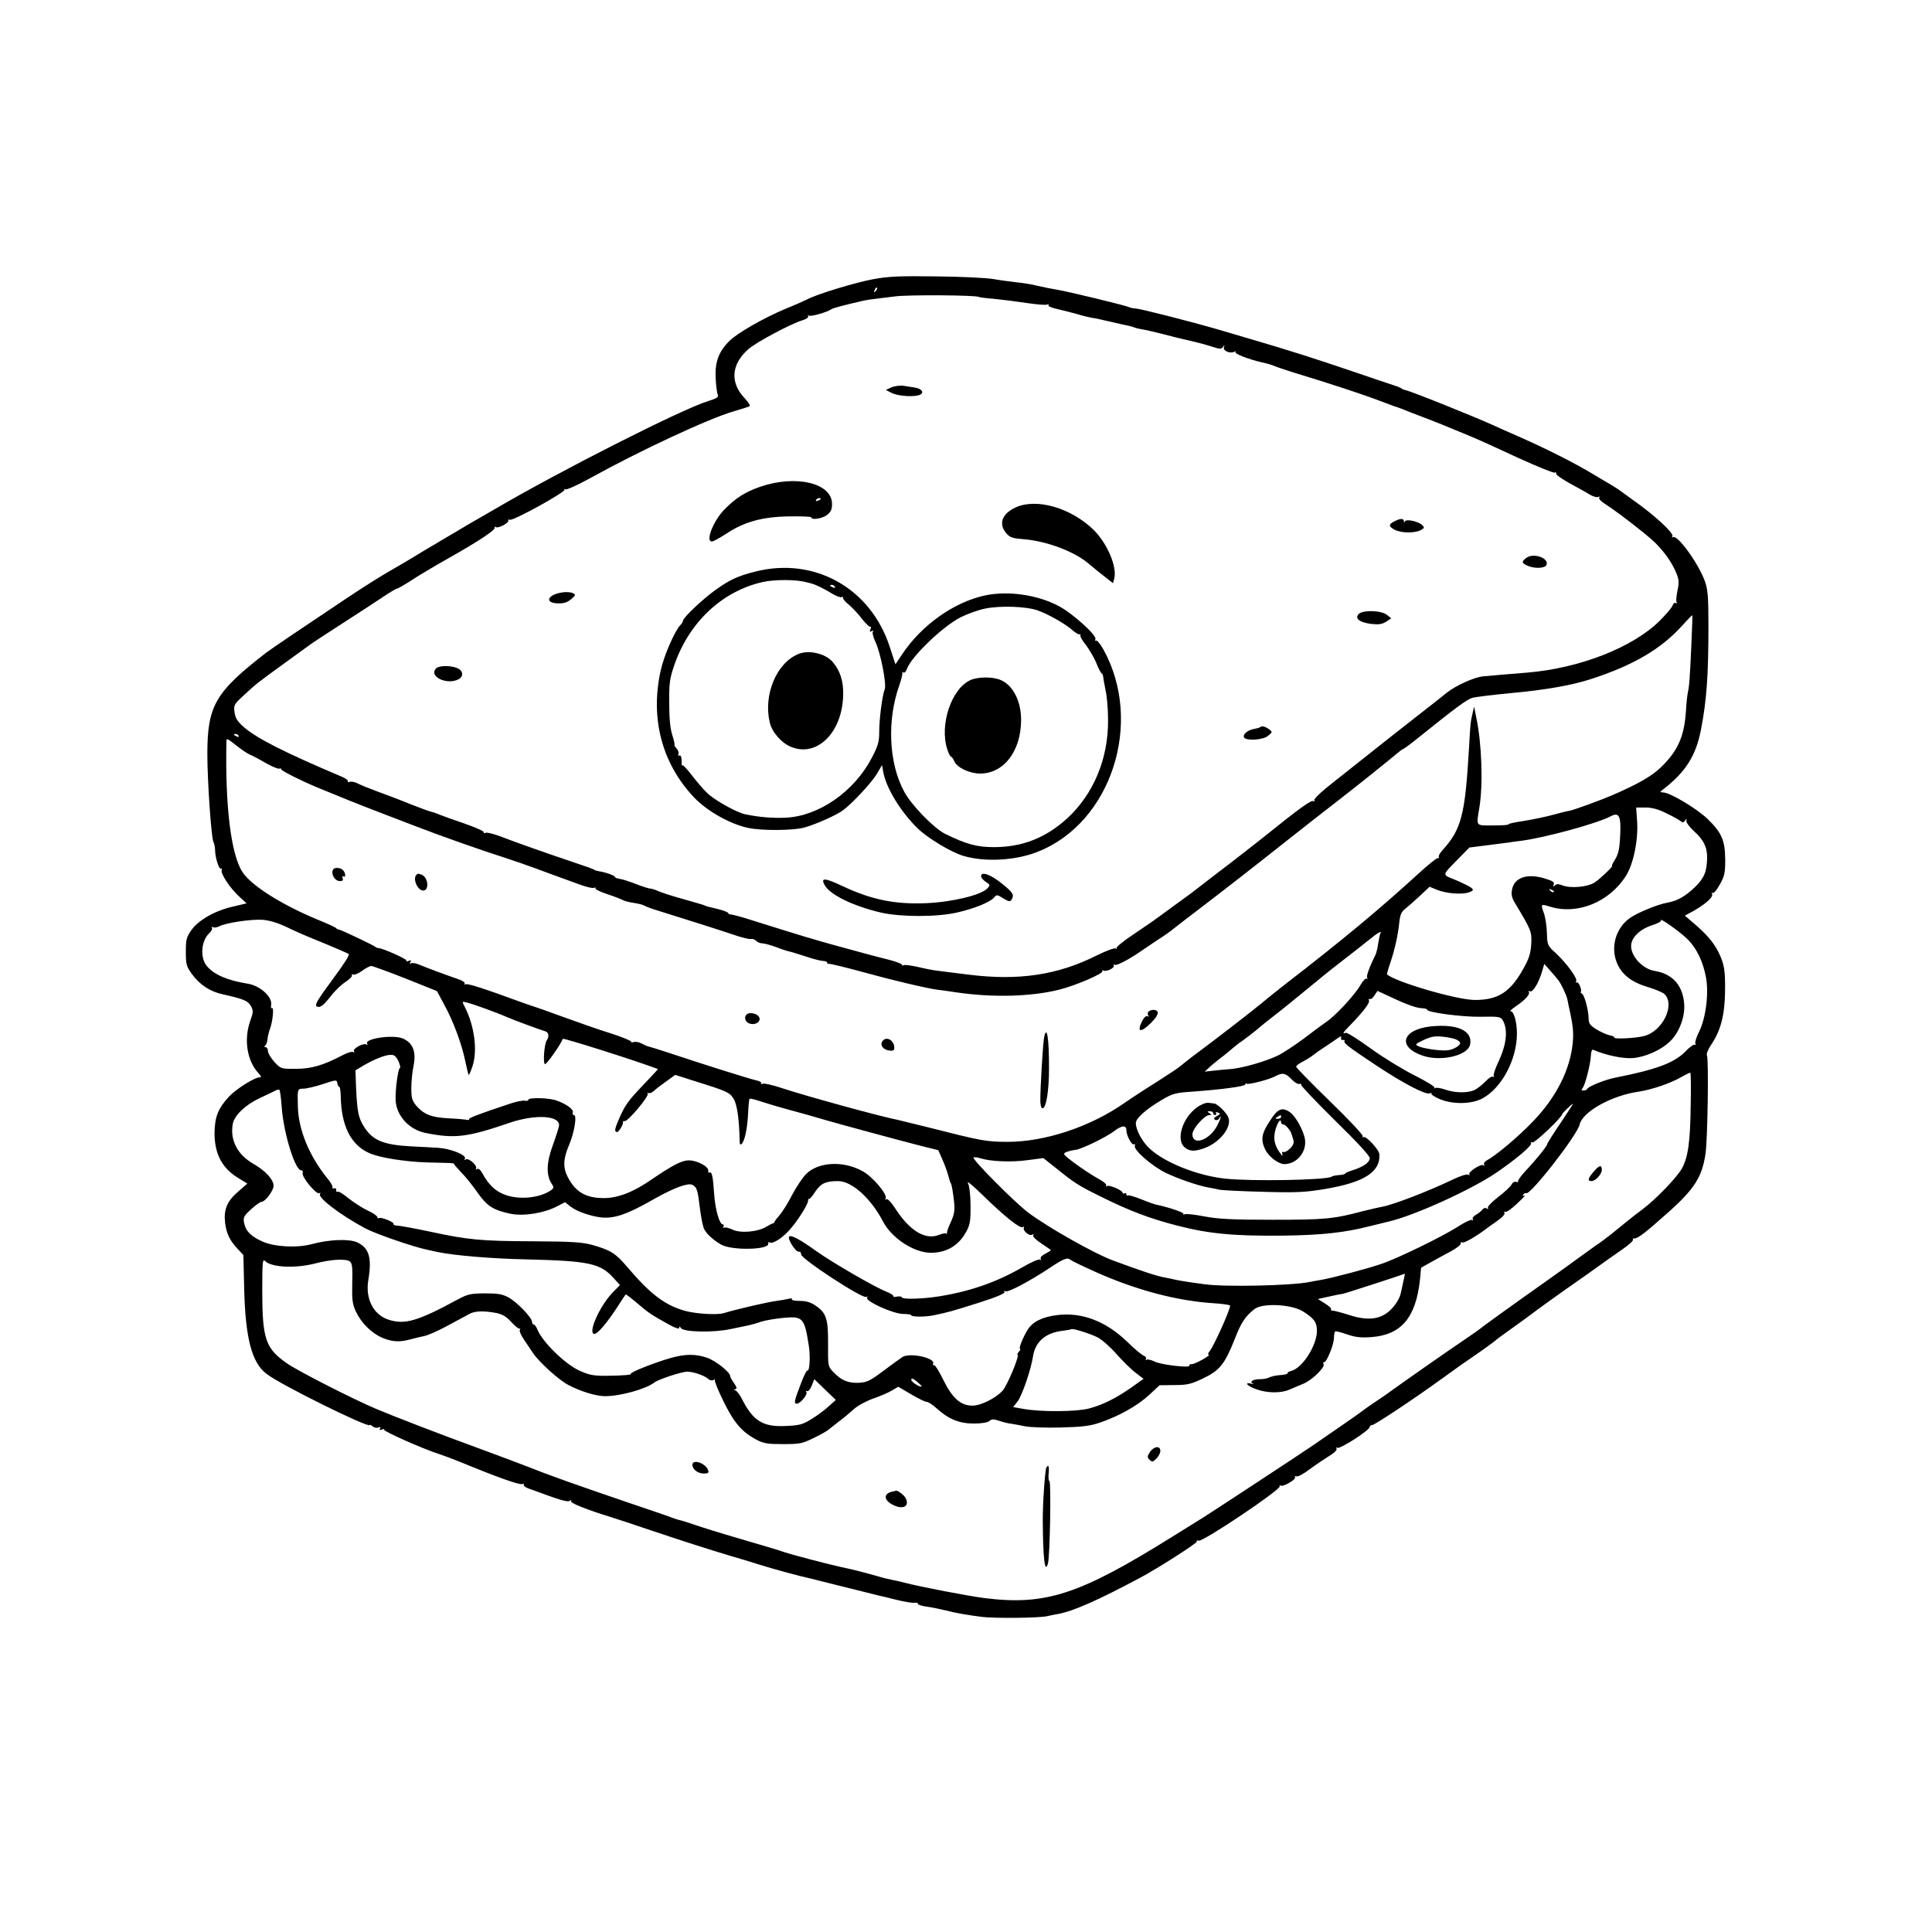 <?xml version="1.0" standalone="no"?>
<!DOCTYPE svg PUBLIC "-//W3C//DTD SVG 20010904//EN"
 "http://www.w3.org/TR/2001/REC-SVG-20010904/DTD/svg10.dtd">
<svg version="1.0" xmlns="http://www.w3.org/2000/svg"
 width="1024pt" height="1024pt" viewBox="0 0 1024 1024"
 preserveAspectRatio="xMidYMid meet">
<g transform="translate(0,1024) scale(0.1,-0.1)"
fill="#000000" stroke="none">
<path d="M4627 8760 c-96 -18 -297 -79 -347 -106 -14 -7 -65 -30 -115 -50
-117 -49 -257 -129 -300 -172 -56 -56 -76 -111 -72 -195 2 -40 7 -79 11 -88 6
-14 -4 -20 -51 -35 -138 -42 -789 -372 -1133 -574 -8 -5 -67 -39 -130 -75 -63
-37 -173 -102 -245 -145 -71 -44 -150 -90 -175 -104 -36 -20 -142 -86 -230
-145 -237 -158 -404 -271 -430 -291 -270 -209 -311 -281 -311 -537 0 -144 21
-444 32 -465 5 -9 9 -29 9 -44 0 -38 21 -104 31 -98 5 3 6 -1 4 -8 -7 -18 46
-98 94 -141 l38 -35 -72 -17 c-96 -22 -182 -71 -220 -124 -27 -38 -30 -51 -30
-116 0 -66 3 -77 31 -116 42 -58 96 -94 164 -109 109 -24 134 -34 150 -62 13
-25 13 -32 -3 -77 -36 -101 -18 -213 43 -279 14 -15 17 -22 7 -22 -28 0 -126
-62 -165 -104 -56 -61 -74 -107 -75 -191 0 -113 41 -189 131 -242 l43 -26 -50
-44 c-58 -50 -76 -94 -68 -164 7 -57 25 -94 66 -138 l31 -33 4 -172 c6 -267
40 -399 119 -458 74 -58 547 -291 547 -271 0 3 7 0 15 -7 8 -7 22 -10 30 -6
11 4 14 2 9 -6 -5 -8 -2 -9 10 -5 9 4 15 3 12 -1 -5 -8 210 -103 289 -128 22
-7 69 -25 105 -39 203 -84 322 -126 337 -121 8 3 12 2 9 -3 -3 -5 7 -13 22
-19 179 -66 209 -75 223 -66 7 4 9 3 6 -3 -6 -9 84 -45 208 -83 33 -10 132
-43 220 -73 159 -53 300 -99 425 -136 36 -10 101 -30 145 -44 70 -22 220 -63
265 -72 8 -2 89 -22 180 -45 91 -23 174 -43 185 -46 11 -2 54 -13 95 -23 41
-10 84 -18 97 -16 12 1 20 -1 18 -5 -3 -4 17 -11 43 -15 26 -3 72 -13 102 -20
60 -15 104 -23 195 -35 66 -8 306 -6 345 4 14 3 41 9 60 12 80 15 211 73 432
191 91 48 303 184 301 192 -2 6 3 8 10 5 21 -8 440 273 430 289 -3 6 -1 7 5 3
13 -8 84 33 76 45 -3 5 1 7 8 4 7 -3 39 14 70 38 31 23 77 54 103 70 28 17 43
32 39 39 -4 7 -3 8 4 4 13 -8 171 93 171 110 1 6 7 11 14 11 13 0 228 143 367
244 47 34 112 81 145 103 86 59 128 90 141 101 6 6 46 35 88 65 42 30 103 74
134 98 31 23 95 69 142 102 47 33 104 73 128 90 102 73 130 93 185 131 32 22
55 44 52 48 -2 5 1 8 8 7 17 -1 59 31 173 133 145 128 186 193 204 319 11 81
17 503 7 519 -4 7 7 33 24 58 49 73 70 154 72 275 2 119 -4 152 -37 218 -26
50 -64 94 -134 153 l-42 36 48 26 c63 36 105 74 96 89 -4 6 -3 8 3 5 6 -4 23
17 39 46 25 45 28 62 28 132 -1 101 -19 142 -93 214 -57 55 -200 141 -237 141
-17 1 -17 2 -3 13 123 94 178 181 205 322 30 157 39 286 39 550 0 148 -3 189
-18 232 -32 93 -146 251 -170 236 -6 -3 -7 -1 -3 5 9 16 -96 113 -209 192 -19
14 -44 32 -55 40 -10 8 -31 22 -47 32 -15 9 -65 38 -111 66 -98 59 -247 134
-392 198 -58 25 -118 52 -135 60 -99 45 -434 180 -465 186 -8 2 -17 5 -20 8
-3 3 -21 11 -40 17 -19 6 -120 40 -225 76 -194 66 -342 113 -520 165 -55 16
-140 41 -190 56 -141 41 -407 109 -436 111 -14 1 -30 4 -35 7 -13 8 -331 85
-384 93 -25 4 -70 13 -100 20 -30 8 -82 16 -115 19 -33 4 -87 11 -120 17 -33
6 -168 13 -300 14 -199 3 -257 0 -338 -15z m14 -63 c-10 -9 -11 -8 -5 6 3 10
9 15 12 12 3 -3 0 -11 -7 -18z m547 -31 c4 -2 41 -7 82 -10 41 -4 119 -14 172
-22 54 -8 103 -12 109 -8 7 4 9 3 6 -3 -4 -6 18 -15 51 -22 31 -7 77 -19 102
-26 25 -8 59 -16 75 -19 17 -2 62 -12 100 -21 39 -9 81 -19 94 -21 14 -3 28
-7 31 -9 4 -2 22 -7 41 -10 19 -3 70 -15 114 -26 44 -12 87 -22 95 -24 75 -17
122 -29 163 -42 42 -14 50 -14 59 -2 8 11 9 11 5 -3 -6 -18 35 -34 56 -22 7 4
9 3 5 -1 -9 -9 71 -40 142 -56 25 -5 54 -14 65 -19 11 -5 56 -20 100 -34 198
-60 365 -115 465 -153 36 -14 70 -26 75 -28 6 -1 24 -8 40 -14 17 -7 64 -26
105 -41 71 -27 106 -41 260 -105 36 -15 147 -65 247 -112 101 -46 187 -81 193
-78 6 4 9 1 8 -5 -2 -6 31 -29 72 -52 41 -22 90 -49 107 -60 18 -10 38 -16 44
-12 7 4 9 3 5 -4 -3 -6 11 -21 31 -33 56 -35 212 -155 261 -201 51 -49 95
-111 117 -166 14 -34 15 -50 6 -92 -6 -29 -8 -56 -5 -62 4 -6 2 -8 -4 -4 -6 3
-13 -2 -17 -13 -3 -11 -35 -48 -70 -83 -144 -141 -424 -250 -700 -273 -101 -8
-184 -15 -235 -20 -49 -5 -147 -50 -195 -89 -16 -14 -87 -69 -156 -123 -69
-54 -171 -134 -226 -178 -56 -44 -151 -120 -212 -168 -67 -52 -109 -92 -105
-99 4 -7 3 -8 -4 -4 -12 7 -66 -31 -276 -200 -56 -44 -159 -125 -231 -179 -71
-55 -134 -103 -140 -108 -5 -4 -44 -32 -85 -62 -41 -30 -86 -63 -100 -73 -14
-11 -69 -48 -122 -84 -54 -36 -94 -69 -90 -73 4 -5 2 -5 -5 -2 -6 4 -51 -13
-100 -37 -206 -104 -414 -135 -678 -102 -71 9 -147 18 -167 21 -20 2 -66 11
-103 20 -37 8 -71 13 -76 9 -5 -3 -9 -1 -9 3 0 5 -33 17 -72 27 -40 10 -95 24
-123 32 -27 7 -102 28 -165 45 -108 30 -166 47 -430 130 -58 19 -111 33 -117
32 -7 0 -13 3 -13 7 0 4 -24 14 -52 21 -29 7 -55 14 -58 14 -3 1 -12 4 -20 8
-8 3 -58 17 -110 32 -52 14 -109 33 -127 40 -17 8 -37 15 -45 15 -8 0 -43 11
-79 25 -35 14 -74 26 -86 27 -13 2 -23 6 -23 9 0 8 -50 26 -85 31 -11 2 -22 5
-25 8 -3 3 -50 20 -105 38 -131 44 -314 108 -393 139 -35 13 -70 22 -78 19 -8
-3 -13 -2 -10 3 3 5 -43 25 -102 46 -59 20 -118 41 -132 47 -14 6 -33 13 -43
15 -10 2 -62 21 -115 42 -53 22 -131 51 -172 66 -41 15 -88 34 -103 42 -15 8
-35 12 -43 9 -8 -3 -13 -2 -10 3 3 4 -11 15 -32 24 -307 130 -455 205 -524
267 -30 27 -41 45 -45 75 -5 39 -3 42 55 95 66 61 62 57 217 170 61 44 115 83
120 87 14 11 99 67 225 148 58 37 134 87 170 111 36 24 69 44 74 44 5 0 39 20
75 43 36 24 125 77 196 117 163 92 254 152 247 164 -3 5 0 6 6 2 14 -8 73 24
66 36 -3 4 1 5 8 3 18 -7 300 149 290 160 -4 5 -2 5 5 1 6 -3 65 23 130 59
264 146 630 317 763 355 41 12 79 24 83 27 5 3 -7 22 -26 42 -78 82 -72 178
17 258 38 36 226 136 288 155 20 6 35 15 31 21 -3 6 -1 7 4 4 10 -7 99 19 118
33 9 7 69 23 175 47 14 3 41 7 60 9 19 2 67 8 105 13 67 9 427 7 443 -3z
m3777 -1833 c-8 -189 -12 -232 -19 -263 -3 -14 -8 -57 -10 -97 -9 -136 -42
-212 -133 -300 -49 -47 -118 -87 -258 -148 -66 -28 -198 -76 -225 -82 -14 -2
-54 -12 -90 -22 -36 -10 -104 -24 -152 -32 -48 -7 -85 -15 -83 -18 2 -4 -35
-6 -81 -6 -95 0 -90 -7 -73 95 20 121 13 337 -16 475 l-12 60 -8 -35 c-11 -46
-12 -57 -19 -186 -21 -356 -40 -430 -143 -543 -12 -14 -20 -28 -17 -33 3 -5 1
-7 -5 -6 -5 2 -49 -33 -98 -78 -211 -193 -412 -360 -709 -589 -42 -33 -105
-83 -138 -111 -55 -45 -228 -179 -356 -274 -26 -20 -54 -42 -63 -50 -8 -8 -66
-46 -127 -85 -61 -38 -139 -89 -173 -113 -182 -126 -420 -204 -616 -204 -114
0 -139 5 -426 78 -72 18 -142 35 -155 38 -97 19 -494 128 -629 173 -40 13 -80
22 -88 19 -8 -3 -12 -2 -9 3 3 5 -9 11 -26 15 -30 6 -272 82 -473 149 -49 16
-94 30 -100 31 -5 1 -21 8 -34 15 -12 7 -32 11 -42 8 -10 -3 -17 -2 -14 2 2 4
-46 24 -108 44 -62 19 -175 59 -252 87 -77 28 -147 53 -155 55 -8 2 -42 14
-75 26 -194 71 -278 98 -288 92 -5 -3 -7 -2 -4 4 3 5 -11 15 -31 22 -70 24
-177 64 -210 78 -18 8 -37 11 -44 7 -7 -5 -8 -3 -3 6 6 10 4 12 -9 7 -9 -4
-15 -3 -12 2 5 7 -127 66 -149 66 -5 0 -12 3 -15 6 -6 7 -180 90 -194 92 -6 1
-13 5 -16 9 -3 3 -45 23 -95 43 -193 80 -353 181 -400 253 -61 94 -92 350 -85
690 0 21 3 20 52 -19 29 -23 62 -45 73 -49 11 -4 49 -24 83 -44 35 -20 68 -33
73 -30 5 3 9 1 9 -3 0 -8 106 -61 190 -96 19 -8 69 -28 110 -45 70 -29 145
-59 415 -162 126 -49 353 -129 470 -166 44 -14 121 -41 170 -59 50 -19 106
-39 125 -46 19 -7 64 -23 99 -36 35 -13 70 -22 78 -19 8 3 12 2 9 -2 -3 -5 25
-19 62 -31 37 -12 75 -27 84 -32 9 -5 36 -12 60 -15 24 -4 48 -10 53 -14 6 -4
42 -18 80 -29 160 -50 325 -102 395 -126 41 -14 82 -24 90 -22 9 2 21 -2 28
-10 7 -7 21 -13 32 -13 11 0 44 -9 74 -20 30 -12 63 -22 73 -24 10 -2 47 -14
82 -25 35 -12 76 -23 91 -24 16 -1 26 -5 24 -9 -3 -4 4 -7 13 -7 10 0 92 -20
183 -45 156 -43 335 -85 390 -92 14 -1 59 -8 100 -14 192 -28 396 -23 546 15
87 22 235 86 227 98 -3 5 -1 7 5 3 14 -9 63 14 55 27 -3 6 -1 7 5 3 10 -6 75
28 140 73 15 10 55 37 89 60 35 22 71 48 80 56 10 8 65 51 123 95 133 101 305
235 479 373 158 124 157 124 276 216 92 71 258 204 309 247 15 13 30 24 33 24
3 0 36 24 72 53 210 169 265 209 294 218 17 5 108 16 202 25 185 17 323 41
425 74 224 72 373 159 485 283 28 31 52 56 54 56 2 1 0 -65 -4 -146z m-7700
-493 c3 -6 -1 -7 -9 -4 -18 7 -21 14 -7 14 6 0 13 -4 16 -10z m7566 -410 c34
-16 68 -35 76 -42 12 -9 16 -9 24 3 8 12 9 12 7 -1 -2 -9 16 -32 38 -53 59
-53 77 -95 71 -167 -4 -63 -23 -97 -82 -149 -44 -38 -79 -56 -126 -65 -52 -9
-157 -52 -199 -81 -71 -49 -102 -143 -75 -225 23 -69 76 -114 167 -141 40 -12
81 -29 90 -38 58 -56 -9 -196 -107 -222 -44 -12 -165 -18 -159 -8 2 4 -10 9
-26 12 -16 4 -48 18 -70 32 -32 20 -40 31 -40 56 0 42 -21 122 -34 131 -6 4
-10 9 -8 10 9 8 -11 57 -21 51 -6 -3 -7 -1 -3 6 9 14 -49 94 -108 149 -44 40
-45 43 -47 106 -1 36 -8 82 -15 103 -19 53 -19 53 33 37 145 -44 313 25 401
164 40 63 66 192 59 290 l-5 72 49 0 c34 0 68 -9 110 -30z m-244 -122 c-3 -66
-9 -94 -26 -122 -13 -20 -20 -36 -17 -36 8 0 -63 -68 -90 -86 -38 -26 -130
-34 -175 -16 -19 8 -30 7 -38 -1 -9 -9 -11 -8 -6 5 5 13 -5 19 -51 33 -92 27
-158 3 -170 -60 -5 -26 -1 -44 16 -72 86 -143 89 -150 86 -215 -3 -50 -11 -77
-40 -129 -70 -127 -134 -169 -259 -169 -94 0 -416 94 -465 135 -2 2 6 31 18
65 23 69 39 140 47 214 4 38 11 54 32 70 14 11 49 42 77 68 l51 48 39 -16 c48
-20 135 -27 171 -13 22 8 24 12 12 23 -8 7 -45 25 -82 41 -77 32 -79 19 19
120 l52 53 103 13 c57 7 106 14 109 14 3 1 32 5 65 9 128 17 401 92 471 129
46 25 57 2 51 -105z m-352 -296 c-3 -3 -11 0 -18 7 -9 10 -8 11 6 5 10 -3 15
-9 12 -12z m-6723 -182 c35 -18 110 -51 168 -74 100 -41 161 -68 168 -72 7 -4
-22 -50 -88 -139 -79 -107 -93 -132 -81 -139 16 -10 35 4 75 55 21 28 56 61
78 75 21 14 36 29 33 34 -3 5 0 7 7 5 8 -3 29 6 48 20 19 14 40 25 48 25 7 0
89 -30 181 -66 l167 -67 38 -71 c49 -89 94 -211 112 -300 8 -38 16 -71 18 -73
2 -3 11 18 20 45 28 83 11 215 -41 316 -15 28 -14 29 9 23 32 -7 164 -55 213
-77 26 -12 174 -67 202 -75 22 -6 26 -26 10 -51 -13 -22 -20 -124 -8 -124 10
0 84 106 94 134 2 6 376 -112 504 -160 2 0 -35 -40 -81 -88 -80 -84 -95 -105
-130 -188 -18 -41 -20 -58 -6 -58 10 0 35 41 32 53 -1 4 3 6 9 5 16 -4 130
132 122 145 -3 5 -2 7 4 4 5 -4 19 2 29 11 10 10 40 33 66 51 l47 34 103 -33
c173 -54 186 -60 207 -95 18 -30 29 -111 31 -215 0 -24 3 -31 11 -23 16 16 30
80 34 161 2 41 5 76 8 78 3 3 31 -4 63 -15 33 -11 95 -29 139 -41 102 -28 128
-35 195 -55 75 -22 404 -111 514 -139 l89 -22 22 -50 c18 -42 25 -62 40 -116
2 -5 3 -9 5 -10 4 -6 11 -46 17 -99 4 -45 1 -65 -17 -105 -13 -27 -22 -53 -21
-59 2 -5 0 -7 -4 -3 -4 3 -21 0 -38 -7 -73 -29 -156 21 -234 143 -20 31 -39
50 -45 46 -7 -4 -8 -3 -4 4 12 20 -70 117 -123 145 -101 56 -232 49 -297 -14
-19 -18 -52 -68 -75 -111 -22 -44 -54 -94 -70 -112 -16 -18 -28 -35 -26 -37 1
-2 0 -3 -2 -2 -2 2 -19 -7 -38 -18 -46 -29 -141 -37 -183 -15 -18 8 -37 13
-43 9 -6 -3 -7 -1 -3 5 4 7 3 12 -2 12 -19 0 -41 78 -47 163 -6 93 -12 120
-25 112 -4 -3 -7 2 -6 11 1 22 -60 54 -103 54 -37 0 -85 -25 -197 -101 -96
-67 -179 -99 -253 -99 -96 0 -151 32 -192 112 -26 50 -24 97 7 169 29 69 43
159 26 159 -6 0 -9 6 -6 14 6 15 -34 45 -86 63 -40 15 -150 17 -150 4 0 -5 -8
-7 -17 -5 -10 3 -45 -4 -78 -15 -169 -56 -225 -78 -219 -83 3 -4 -2 -5 -13 -3
-10 2 -54 6 -99 8 -89 5 -128 21 -168 67 -22 27 -26 41 -26 93 0 33 5 87 12
119 15 74 -4 121 -57 144 -54 22 -206 -1 -189 -28 4 -7 2 -8 -4 -4 -16 10 -74
-22 -66 -36 4 -7 3 -8 -4 -4 -7 4 -33 -4 -59 -18 -101 -53 -164 -71 -246 -71
-78 0 -79 0 -113 37 -19 21 -34 47 -34 58 0 11 -6 20 -12 20 -8 0 -9 3 -3 8 6
4 12 20 13 36 2 17 8 40 13 53 14 37 22 116 11 110 -5 -4 -7 4 -5 17 8 41 -57
101 -122 112 -111 18 -180 48 -219 94 -37 45 -30 135 14 175 11 10 17 22 13
28 -3 6 -1 7 5 3 6 -4 21 -2 33 4 35 19 170 39 231 35 36 -3 79 -16 120 -35z
m7427 -63 c52 -49 87 -121 103 -207 16 -85 -1 -219 -37 -289 -14 -28 -23 -57
-19 -63 4 -6 3 -8 -3 -5 -5 3 -27 -12 -49 -35 -58 -61 -156 -97 -369 -139 -58
-11 -147 -47 -153 -61 -2 -5 -11 -8 -19 -8 -11 0 -13 3 -5 13 14 16 42 128 44
172 1 22 6 34 12 31 70 -30 158 -48 211 -44 67 6 148 42 195 87 47 44 79 124
77 190 -4 104 -59 169 -157 185 -70 11 -137 91 -123 147 9 40 53 77 109 95 30
9 51 21 48 26 -12 18 93 -55 135 -95z m-1623 25 c-2 -4 -7 -27 -11 -51 -3 -24
-10 -51 -14 -60 -33 -67 -50 -114 -45 -123 4 -6 3 -8 -3 -5 -5 3 -20 -12 -33
-35 -28 -50 -132 -162 -180 -194 -19 -13 -73 -53 -120 -89 -47 -35 -109 -76
-138 -90 -68 -32 -183 -65 -247 -71 -27 -2 -70 -6 -95 -9 l-45 -5 36 33 c21
17 49 41 64 51 14 11 38 31 53 44 15 13 39 31 53 40 14 10 45 34 70 54 24 21
60 50 80 65 38 29 142 113 245 198 33 28 95 77 138 110 43 33 102 79 130 102
47 39 74 54 62 35z m944 -248 c14 -18 42 -76 47 -99 1 -5 4 -21 7 -35 24 -107
27 -141 22 -196 -14 -146 -89 -292 -214 -421 -76 -79 -195 -179 -240 -202 -12
-7 -20 -17 -16 -23 4 -7 3 -8 -4 -4 -14 9 -85 -38 -74 -49 4 -5 1 -5 -6 -1 -7
4 -41 -6 -78 -24 -131 -63 -318 -135 -378 -146 -16 -3 -62 -13 -101 -23 -157
-42 -204 -46 -480 -46 -216 0 -289 4 -363 18 -51 10 -98 15 -104 11 -6 -4 -8
-3 -5 2 4 8 -88 38 -149 50 -5 1 -39 13 -74 27 -35 14 -67 24 -72 21 -4 -3 -8
0 -8 6 0 6 -4 8 -10 5 -5 -3 -10 -2 -10 3 0 13 -70 43 -82 36 -6 -4 -8 -3 -5
3 4 6 -17 23 -46 38 -29 16 -82 51 -120 79 -63 47 -66 51 -45 60 13 5 35 10
51 12 33 5 159 66 204 100 39 30 63 31 63 4 0 -29 29 -82 40 -75 6 3 7 0 5 -8
-9 -21 92 -109 165 -144 65 -31 169 -67 225 -77 17 -3 44 -8 60 -12 17 -3 122
-8 235 -11 178 -5 221 -2 328 16 204 35 289 90 283 183 -1 24 -71 99 -84 91
-5 -3 -7 -1 -4 4 4 6 -74 89 -173 185 -99 96 -180 179 -180 184 0 6 15 17 33
26 17 9 41 23 52 32 11 9 40 30 65 46 25 16 55 37 68 46 18 13 22 14 20 3 -2
-8 3 -13 10 -11 8 1 11 -1 8 -6 -6 -10 19 -30 173 -132 139 -92 257 -154 279
-145 9 3 13 3 9 -1 -4 -4 16 -18 45 -30 69 -28 165 -27 223 3 103 54 185 206
185 345 0 61 -16 118 -33 118 -7 0 6 12 28 27 50 34 76 63 68 76 -3 6 -1 7 5
3 15 -9 46 42 64 101 l13 44 30 -34 c16 -18 37 -42 45 -53z m-731 -147 c22 -1
37 -5 35 -8 -8 -14 187 -40 285 -38 93 2 104 0 115 -17 30 -51 22 -129 -24
-226 -16 -34 -26 -66 -23 -71 3 -6 2 -7 -4 -4 -5 4 -23 -7 -39 -24 -16 -17
-41 -37 -56 -45 -35 -18 -105 -18 -158 1 -23 8 -47 12 -54 8 -6 -3 -8 -2 -3 2
4 5 -44 34 -105 65 -62 31 -167 95 -233 143 -66 48 -125 85 -132 83 -20 -8
-16 1 20 37 73 75 108 121 103 134 -3 8 -2 11 4 8 5 -3 16 5 25 19 l16 24 95
-44 c52 -25 112 -46 133 -47z m-5417 -282 c8 -19 12 -35 8 -35 -10 0 -26 -120
-23 -172 4 -82 72 -156 159 -173 155 -31 221 -23 448 55 135 45 264 38 259
-16 -1 -10 -16 -57 -33 -104 -34 -92 -36 -159 -6 -204 13 -20 12 -24 -7 -37
-60 -39 -165 -49 -239 -22 -51 18 -88 53 -120 112 -11 20 -22 30 -29 25 -7 -4
-9 -3 -6 3 9 15 -39 57 -54 48 -8 -5 -10 -4 -5 3 11 19 -69 52 -137 58 -34 2
-100 6 -147 8 -148 8 -204 31 -250 103 -31 49 -37 80 -43 214 l-3 86 40 24
c58 34 117 58 146 58 20 1 29 -7 42 -34z m6849 -233 c-2 -193 -14 -277 -47
-336 -28 -49 -139 -164 -209 -216 -27 -20 -68 -52 -91 -71 -59 -49 -114 -92
-139 -109 -13 -8 -59 -42 -105 -75 -45 -33 -123 -89 -174 -125 -170 -120 -341
-243 -346 -249 -3 -3 -48 -35 -100 -70 -82 -55 -312 -216 -413 -289 -18 -12
-50 -34 -71 -48 -22 -15 -44 -31 -50 -36 -6 -5 -56 -40 -111 -78 -55 -38 -120
-83 -145 -100 -58 -40 -524 -346 -581 -382 -24 -15 -98 -61 -164 -102 -494
-308 -672 -367 -998 -326 -81 10 -336 59 -417 80 -19 5 -48 12 -65 15 -16 3
-55 12 -85 21 -81 23 -128 35 -195 49 -84 19 -252 63 -300 79 -22 8 -105 33
-185 56 -80 23 -193 57 -251 76 -58 20 -112 37 -120 38 -8 2 -21 6 -29 9 -8 4
-107 38 -220 76 -288 98 -440 152 -550 196 -52 20 -178 68 -280 105 -184 67
-430 162 -525 202 -115 48 -418 202 -474 242 -114 79 -131 129 -131 387 0 153
2 169 15 155 35 -34 160 -40 268 -12 81 21 160 26 181 10 13 -9 15 -31 13
-115 -2 -88 1 -111 19 -150 29 -61 82 -114 139 -139 52 -22 91 -25 150 -9 22
6 56 14 75 18 19 4 76 29 125 56 50 27 101 54 115 62 28 15 75 16 140 4 33 -7
54 -19 80 -48 19 -21 39 -37 43 -35 5 1 6 -2 2 -7 -3 -6 6 -27 20 -48 14 -21
36 -54 49 -73 33 -50 140 -146 189 -171 67 -35 147 -59 194 -59 82 0 217 38
262 73 20 16 142 56 172 57 33 0 89 -19 111 -37 9 -9 23 -12 30 -7 7 4 10 4 7
0 -4 -4 17 -55 46 -114 56 -114 97 -162 177 -204 36 -19 59 -22 138 -22 87 0
101 2 162 32 37 18 73 38 80 45 7 6 31 25 53 42 22 16 57 45 78 64 21 20 66
44 104 58 36 12 82 32 100 43 l34 20 68 -40 c37 -22 74 -40 82 -40 9 0 33 -16
55 -36 62 -56 119 -79 195 -79 40 0 72 5 82 13 13 11 23 12 54 1 21 -7 49 -14
63 -15 14 -2 45 -8 70 -13 25 -6 110 -9 190 -7 117 3 157 8 210 26 100 34 198
89 260 146 l56 52 79 1 c68 0 88 5 151 35 88 42 115 75 168 208 34 88 55 120
104 159 41 34 194 27 257 -11 59 -37 75 -58 75 -103 0 -78 -77 -198 -136 -213
-13 -3 -22 -9 -20 -13 2 -3 -14 -7 -36 -9 -22 -1 -49 -7 -59 -12 -10 -6 -33
-10 -53 -10 -36 0 -56 -14 -34 -24 7 -3 3 -3 -9 0 -42 10 -23 -12 25 -29 57
-21 130 -22 174 -3 18 8 52 22 76 32 45 18 117 88 107 104 -4 6 -2 10 3 10 14
0 52 94 52 128 0 16 3 31 6 35 3 3 31 -4 62 -15 44 -15 73 -19 128 -15 160 11
238 102 260 304 l6 64 52 29 c28 16 76 42 106 58 30 16 54 35 52 41 -1 7 2 9
9 6 8 -6 77 34 134 78 6 4 29 21 53 38 25 17 40 34 36 41 -4 6 -3 8 3 5 6 -4
35 16 64 44 30 28 48 47 40 43 -9 -5 -12 -3 -7 5 4 6 11 9 15 7 21 -13 270
307 283 363 15 69 171 155 313 175 68 10 171 45 225 77 25 14 47 25 49 23 3
-2 4 -79 2 -172z m-2116 138 c16 -17 35 -28 43 -25 7 2 11 1 8 -4 -3 -4 78
-89 179 -189 114 -111 185 -188 185 -200 0 -23 -33 -46 -89 -64 -23 -7 -41
-15 -41 -18 0 -3 -14 -7 -31 -8 -18 -1 -37 -5 -42 -9 -29 -18 -428 -25 -563
-10 -144 15 -316 83 -397 156 -42 37 -76 100 -77 138 0 26 53 73 139 124 56
33 71 37 159 43 154 11 282 28 282 38 0 5 4 7 8 4 11 -6 119 22 152 40 37 20
53 17 85 -16z m-5047 -40 c4 0 7 -21 8 -48 2 -157 53 -260 150 -303 54 -25
189 -46 304 -50 52 -1 107 -3 122 -3 14 -1 25 -2 24 -4 -2 -1 15 -21 38 -45
23 -23 62 -72 87 -108 50 -71 83 -93 174 -112 68 -14 174 2 243 37 l47 24 29
-23 c32 -26 112 -53 166 -58 69 -6 138 18 282 101 102 57 175 84 198 72 24
-13 28 -26 40 -127 6 -47 16 -96 22 -107 13 -27 54 -63 93 -84 60 -31 255 -26
247 7 -1 7 2 10 7 6 16 -9 62 19 102 62 42 45 102 139 102 159 0 8 2 12 5 9 3
-2 18 15 33 39 30 44 55 56 121 56 73 0 174 -91 238 -214 47 -89 163 -165 253
-166 85 0 150 39 190 115 18 33 22 56 21 135 0 58 -6 105 -14 120 -7 14 27
-14 76 -62 120 -117 200 -181 215 -172 7 4 9 3 6 -3 -9 -14 29 -47 44 -37 7 4
10 3 5 -4 -3 -6 15 -24 44 -43 27 -18 50 -34 50 -35 0 -2 -14 -11 -30 -19 -18
-9 -28 -21 -24 -27 4 -7 3 -8 -4 -4 -6 4 -47 -14 -90 -39 -136 -79 -275 -128
-439 -155 -90 -15 -203 -18 -203 -6 0 4 -11 6 -25 4 -13 -3 -22 -2 -20 2 2 4
-14 15 -37 24 -60 23 -291 157 -373 216 -85 61 -132 86 -142 76 -11 -11 33
-81 50 -80 8 1 14 -6 13 -14 -2 -23 327 -238 346 -226 6 4 8 3 4 -4 -11 -18
135 -84 188 -86 25 0 46 -3 46 -7 0 -9 74 -10 120 0 80 17 91 20 237 66 95 30
141 50 137 57 -4 7 -3 8 5 4 13 -8 130 54 238 126 72 48 91 55 108 40 6 -5 66
-34 135 -65 211 -94 425 -151 618 -164 50 -3 92 -9 92 -13 0 -23 -87 -216
-109 -242 -8 -10 -10 -18 -5 -18 17 -1 -71 -50 -89 -50 -10 0 -16 -3 -13 -8 8
-14 -149 4 -183 21 -18 9 -38 14 -44 10 -5 -3 -7 -1 -3 5 3 6 -2 13 -11 16
-10 4 -50 36 -88 74 -114 110 -241 158 -371 142 -80 -10 -131 -35 -158 -79
-24 -39 -49 -101 -39 -101 3 0 0 -7 -7 -15 -7 -8 -10 -15 -7 -15 14 0 -55
-166 -80 -192 -38 -40 -115 -78 -158 -78 -63 0 -106 38 -154 134 -23 48 -46
84 -51 81 -5 -3 -7 0 -4 8 11 30 -122 59 -162 35 -11 -7 -57 -40 -102 -74 -71
-53 -87 -61 -131 -63 -57 -2 -92 13 -134 57 -28 29 -29 31 -28 147 1 135 -9
166 -66 205 -26 18 -50 25 -84 25 -26 0 -45 4 -42 9 3 4 -3 6 -13 3 -11 -3
-41 -8 -69 -12 -46 -6 -207 -43 -280 -65 -34 -10 -140 -4 -199 11 -109 29
-188 88 -314 237 -59 69 -86 86 -180 113 -54 15 -105 19 -311 20 -284 1 -352
8 -551 51 -80 17 -157 31 -172 32 -14 0 -24 4 -22 8 6 10 -66 39 -77 32 -5 -3
-9 0 -9 6 0 5 -24 22 -53 35 -29 14 -74 43 -101 65 -26 22 -52 37 -57 34 -5
-3 -8 0 -7 8 2 7 -4 12 -12 10 -8 -2 -12 0 -8 4 4 4 -8 27 -28 50 -93 115
-151 253 -155 374 -3 99 -3 100 30 100 15 0 62 11 102 24 72 24 74 24 77 5 2
-10 6 -19 10 -19z m-305 -107 c10 -141 73 -343 105 -336 5 1 8 -5 6 -15 -5
-21 73 -115 88 -106 7 4 8 2 4 -4 -12 -20 103 -108 237 -181 53 -29 258 -100
332 -115 17 -4 41 -9 55 -12 93 -19 286 -35 470 -39 335 -8 394 -21 465 -102
l31 -34 -41 -42 c-69 -73 -132 -217 -94 -217 16 0 65 57 116 135 25 39 47 72
49 74 2 2 29 -19 61 -46 62 -53 76 -62 166 -112 36 -20 57 -27 57 -19 0 9 3 9
9 -1 14 -22 176 -25 265 -5 39 8 82 17 96 20 14 3 43 11 65 19 22 7 75 16 117
20 104 10 112 0 135 -148 9 -60 4 -139 -8 -131 -3 2 -18 -27 -32 -64 -37 -96
-41 -112 -24 -112 19 0 59 49 51 62 -4 6 -3 8 3 5 6 -4 17 8 25 28 l14 35 57
-55 57 -55 -38 -34 c-20 -19 -62 -50 -92 -68 -47 -29 -64 -33 -136 -36 -121
-6 -173 27 -233 146 -12 23 -27 42 -34 43 -9 0 -9 2 1 6 9 3 7 12 -8 33 -11
15 -20 32 -20 37 0 20 -78 82 -123 97 -63 21 -118 20 -197 -3 -80 -23 -212
-75 -206 -82 7 -6 -39 -10 -131 -11 -71 0 -90 4 -145 29 -76 36 -192 150 -219
215 -6 15 -15 28 -20 28 -5 0 -9 6 -9 14 0 22 -80 105 -124 129 -33 18 -57 22
-126 22 -77 -1 -91 -4 -145 -33 -212 -115 -281 -135 -367 -106 -79 26 -122
111 -106 208 20 119 5 171 -58 201 -43 20 -148 16 -241 -9 -77 -21 -197 -15
-260 13 -62 27 -91 56 -99 99 -6 29 -2 37 36 72 24 22 49 40 56 40 19 0 64 59
64 85 0 33 -42 79 -106 116 -86 49 -126 127 -110 213 9 45 67 101 145 137 36
17 73 34 81 39 8 4 18 6 21 4 3 -2 9 -43 12 -91z m6777 -87 c-39 -57 -70 -107
-70 -111 0 -10 -61 -85 -117 -144 -23 -25 -40 -49 -37 -53 3 -4 -2 -5 -10 -2
-8 3 -19 -3 -25 -15 -6 -11 -38 -41 -71 -66 -34 -26 -57 -51 -54 -57 5 -7 2
-8 -6 -3 -8 5 -17 2 -24 -7 -6 -8 -21 -20 -34 -27 -12 -7 -20 -17 -16 -23 4
-6 3 -8 -4 -4 -6 3 -39 -12 -74 -35 -79 -51 -322 -170 -407 -198 -69 -24 -265
-76 -321 -85 -19 -3 -46 -8 -60 -11 -96 -19 -441 -27 -554 -12 -69 9 -120 17
-150 23 -11 3 -42 9 -67 14 -42 8 -115 32 -269 89 -97 35 -348 177 -450 254
-73 55 -301 285 -290 292 4 3 21 1 36 -4 54 -17 164 -22 250 -10 l84 11 68
-54 c98 -79 119 -92 228 -146 158 -79 269 -121 414 -158 166 -43 300 -56 565
-53 204 3 322 16 455 50 41 10 86 21 98 24 136 31 438 168 572 259 108 74 192
145 185 157 -4 5 0 6 7 4 12 -5 158 134 158 150 0 5 51 54 57 55 2 0 -29 -47
-67 -104z m-832 -838 c-5 -24 -11 -50 -13 -60 -7 -35 -37 -78 -70 -104 -51
-39 -114 -43 -207 -13 -40 13 -79 23 -85 22 -7 0 -11 3 -8 7 3 5 -12 19 -32
31 l-38 24 55 12 c30 7 64 14 75 15 13 2 315 100 331 107 1 1 -3 -18 -8 -41z
m-1621 -296 c23 -12 68 -51 100 -88 32 -36 77 -81 101 -99 l43 -33 -63 -45
c-81 -57 -153 -93 -225 -112 -66 -18 -253 -19 -345 -3 l-58 10 24 31 c24 32
71 170 81 237 12 79 67 127 160 137 22 3 41 6 43 8 7 6 99 -23 139 -43z m-932
-260 c-7 -8 -55 23 -55 35 0 10 8 8 29 -9 15 -13 27 -24 26 -26z"/>
<path d="M4725 8187 l-30 -14 32 -16 c35 -18 129 -23 153 -7 19 12 2 31 -32
36 -13 2 -39 6 -58 9 -20 3 -48 -1 -65 -8z"/>
<path d="M4029 7660 c-82 -29 -129 -59 -190 -121 -59 -61 -101 -169 -66 -169
8 0 40 18 73 39 96 65 195 92 336 94 65 1 118 -1 118 -5 0 -16 59 -7 84 13 20
16 26 29 26 58 0 111 -191 156 -381 91z m321 -64 c0 -2 -7 -7 -16 -10 -8 -3
-12 -2 -9 4 6 10 25 14 25 6z"/>
<path d="M5384 7551 c-73 -33 -93 -87 -51 -137 19 -22 33 -27 83 -31 128 -9
279 -65 357 -133 23 -20 61 -50 84 -68 l42 -33 7 25 c15 63 -37 185 -109 257
-120 117 -302 170 -413 120z"/>
<path d="M7391 7477 c-33 -16 -32 -29 4 -46 35 -17 104 -17 135 -1 20 11 21
14 8 27 -21 20 -86 34 -92 19 -3 -7 -5 -7 -5 2 -1 15 -19 15 -50 -1z"/>
<path d="M8091 7284 c-27 -20 -27 -28 4 -42 38 -17 94 -15 102 4 13 36 -67 65
-106 38z"/>
<path d="M4005 7211 c-95 -24 -136 -43 -213 -98 -67 -48 -172 -147 -172 -163
0 -5 -6 -15 -13 -22 -30 -30 -88 -163 -105 -241 -57 -254 6 -494 178 -675 68
-71 190 -140 285 -160 75 -16 242 -14 299 2 66 19 172 67 205 92 52 39 153
149 179 193 l27 46 6 -35 c15 -85 91 -210 180 -298 54 -53 176 -127 244 -148
114 -34 275 -26 394 21 391 153 564 686 349 1073 -16 29 -34 50 -39 47 -5 -4
-6 0 -3 8 7 20 -121 136 -193 174 -114 61 -270 83 -393 57 -165 -36 -335 -157
-438 -311 l-36 -54 -31 95 c-102 310 -399 475 -710 397z m265 -56 c14 -3 30
-7 35 -9 20 -5 71 -31 108 -54 21 -12 42 -20 48 -17 5 4 8 2 7 -3 -2 -5 12
-22 31 -37 19 -16 51 -50 71 -77 21 -26 41 -44 44 -40 4 3 4 -2 0 -12 -6 -15
-4 -17 6 -11 8 5 11 4 6 -3 -3 -6 2 -30 14 -54 28 -60 60 -226 49 -252 -13
-32 -29 -157 -29 -226 0 -52 -6 -73 -40 -138 -94 -179 -281 -308 -456 -316
-71 -3 -142 3 -214 18 -47 10 -165 76 -203 114 -21 20 -57 63 -81 94 -24 31
-46 55 -49 52 -3 -3 -5 1 -4 8 1 32 -4 49 -13 43 -5 -3 -7 0 -4 8 3 8 -2 21
-10 30 -8 8 -13 16 -11 19 2 2 -3 26 -12 53 -11 34 -16 88 -16 170 -1 106 3
130 27 200 78 227 254 392 468 440 61 14 176 14 228 0z m155 -25 c3 -6 -1 -7
-9 -4 -18 7 -21 14 -7 14 6 0 13 -4 16 -10z m1074 -125 c55 -19 147 -71 185
-105 16 -14 33 -24 38 -22 5 1 7 -1 4 -6 -2 -4 10 -27 29 -50 18 -24 44 -67
56 -97 12 -30 25 -55 29 -55 3 0 6 -8 7 -17 1 -10 7 -43 13 -73 7 -30 13 -100
13 -155 2 -206 -77 -394 -217 -523 -114 -103 -237 -152 -388 -152 -90 0 -146
15 -258 70 -60 30 -179 152 -217 223 -83 152 -93 381 -25 569 11 31 17 60 14
64 -4 4 -2 4 5 0 7 -4 14 3 19 16 20 64 188 226 285 276 36 18 94 39 129 46
79 17 219 12 279 -9z"/>
<path d="M4230 6773 c-115 -48 -185 -217 -150 -363 12 -52 65 -111 116 -130
137 -53 268 79 273 275 2 75 -16 131 -57 178 -39 44 -127 64 -182 40z"/>
<path d="M5145 6636 c-102 -44 -167 -239 -124 -368 7 -21 15 -38 19 -38 4 0
12 -11 18 -25 15 -34 81 -65 137 -65 125 0 216 118 217 282 1 101 -43 187
-109 214 -41 18 -119 17 -158 0z"/>
<path d="M2980 7100 c-80 -12 -96 -57 -21 -58 29 -1 49 6 68 22 26 22 26 24 7
33 -10 5 -35 6 -54 3z"/>
<path d="M7200 6984 c-20 -23 7 -43 68 -51 40 -4 57 -2 79 12 l27 18 -23 18
c-30 25 -132 27 -151 3z"/>
<path d="M2312 6698 c-43 -43 57 -91 119 -58 27 15 24 45 -6 58 -34 16 -98 15
-113 0z"/>
<path d="M6679 6386 c-2 -3 -18 -7 -34 -10 -34 -6 -60 -30 -51 -45 12 -19 101
-13 127 9 24 20 24 20 5 35 -20 15 -39 19 -47 11z"/>
<path d="M5200 5596 c0 -8 11 -21 25 -30 24 -16 24 -17 8 -35 -33 -35 -185
-72 -324 -78 -164 -7 -287 18 -436 87 -101 48 -124 50 -103 10 28 -52 150
-112 300 -147 105 -24 299 -24 405 1 91 21 174 55 194 79 13 16 16 16 48 -4
29 -18 37 -19 44 -8 16 26 9 38 -51 86 -59 48 -110 66 -110 39z"/>
<path d="M1766 5632 c-14 -23 8 -62 36 -62 14 0 18 5 14 16 -3 8 -2 12 4 9 14
-9 12 19 -2 33 -14 14 -44 16 -52 4z"/>
<path d="M2207 5603 c-21 -20 6 -83 36 -83 33 0 27 70 -8 84 -20 7 -20 7 -28
-1z"/>
<path d="M6091 4881 c-8 -5 -10 -14 -6 -21 5 -8 4 -11 -3 -6 -6 4 -18 -6 -27
-23 -32 -63 -10 -68 47 -11 39 39 45 63 17 67 -8 2 -20 -1 -28 -6z"/>
<path d="M3957 4863 c-16 -16 -6 -43 19 -49 35 -9 63 18 44 40 -13 16 -51 22
-63 9z"/>
<path d="M5535 4747 c-7 -25 -22 -281 -21 -346 1 -19 5 -35 11 -35 20 -2 35
92 35 214 0 156 -11 226 -25 167z"/>
<path d="M4679 4724 c-18 -21 0 -48 35 -52 20 -3 26 1 26 15 0 38 -40 62 -61
37z"/>
<path d="M7585 4800 c-156 -17 -181 -110 -42 -156 97 -32 238 2 249 60 14 73
-67 110 -207 96z m136 -71 c27 -14 24 -26 -12 -45 -25 -12 -46 -14 -97 -9 -36
4 -76 12 -90 18 -24 11 -24 12 24 35 40 18 59 22 103 17 29 -3 62 -10 72 -16z"/>
<path d="M8446 4029 c-30 -35 -33 -49 -11 -49 22 0 55 37 55 60 0 28 -14 25
-44 -11z"/>
<path d="M6095 2544 c-15 -23 -15 -28 -2 -41 13 -13 17 -13 36 6 12 12 21 30
21 41 0 29 -34 25 -55 -6z"/>
<path d="M3670 2476 c0 -24 29 -46 60 -46 24 0 28 3 23 18 -13 37 -83 61 -83
28z"/>
<path d="M5546 2462 c-7 -12 -20 -194 -19 -282 1 -201 11 -283 27 -228 11 33
18 438 8 438 -4 0 -6 18 -4 40 4 38 -1 50 -12 32z"/>
<path d="M4725 2333 c-43 -11 -40 -45 6 -68 54 -29 92 -9 69 35 -9 17 -43 42
-52 39 -2 -1 -12 -4 -23 -6z"/>
<path d="M6342 4369 c-76 -56 -111 -172 -62 -211 26 -21 51 -22 102 -4 88 32
153 119 126 169 -13 25 -57 67 -72 68 -6 1 -21 3 -33 4 -13 1 -40 -10 -61 -26z
m88 -29 c0 -5 5 -10 11 -10 5 0 7 4 4 10 -4 6 1 7 11 3 14 -5 13 -8 -6 -18
-16 -9 -19 -14 -10 -20 7 -4 16 -2 21 6 18 29 8 -5 -13 -43 -42 -74 -128 -101
-128 -40 0 29 64 102 90 102 13 0 13 1 0 10 -13 8 -12 10 3 10 9 0 17 -4 17
-10z"/>
<path d="M6730 4298 c-44 -67 -49 -99 -24 -151 18 -37 70 -77 101 -77 65 0
118 62 110 128 -5 44 -49 126 -80 147 -42 29 -65 19 -107 -47z m60 22 c0 -5
-8 -10 -17 -10 -15 0 -16 2 -3 10 19 12 20 12 20 0z m0 -30 c0 -5 6 -10 13
-10 10 0 39 -34 42 -50 1 -3 5 -16 9 -28 6 -18 2 -30 -15 -48 -13 -14 -29 -22
-36 -20 -8 3 -10 -1 -6 -12 3 -11 -1 -9 -11 5 -32 43 -39 80 -25 128 12 40 29
61 29 35z"/>
</g>
</svg>
